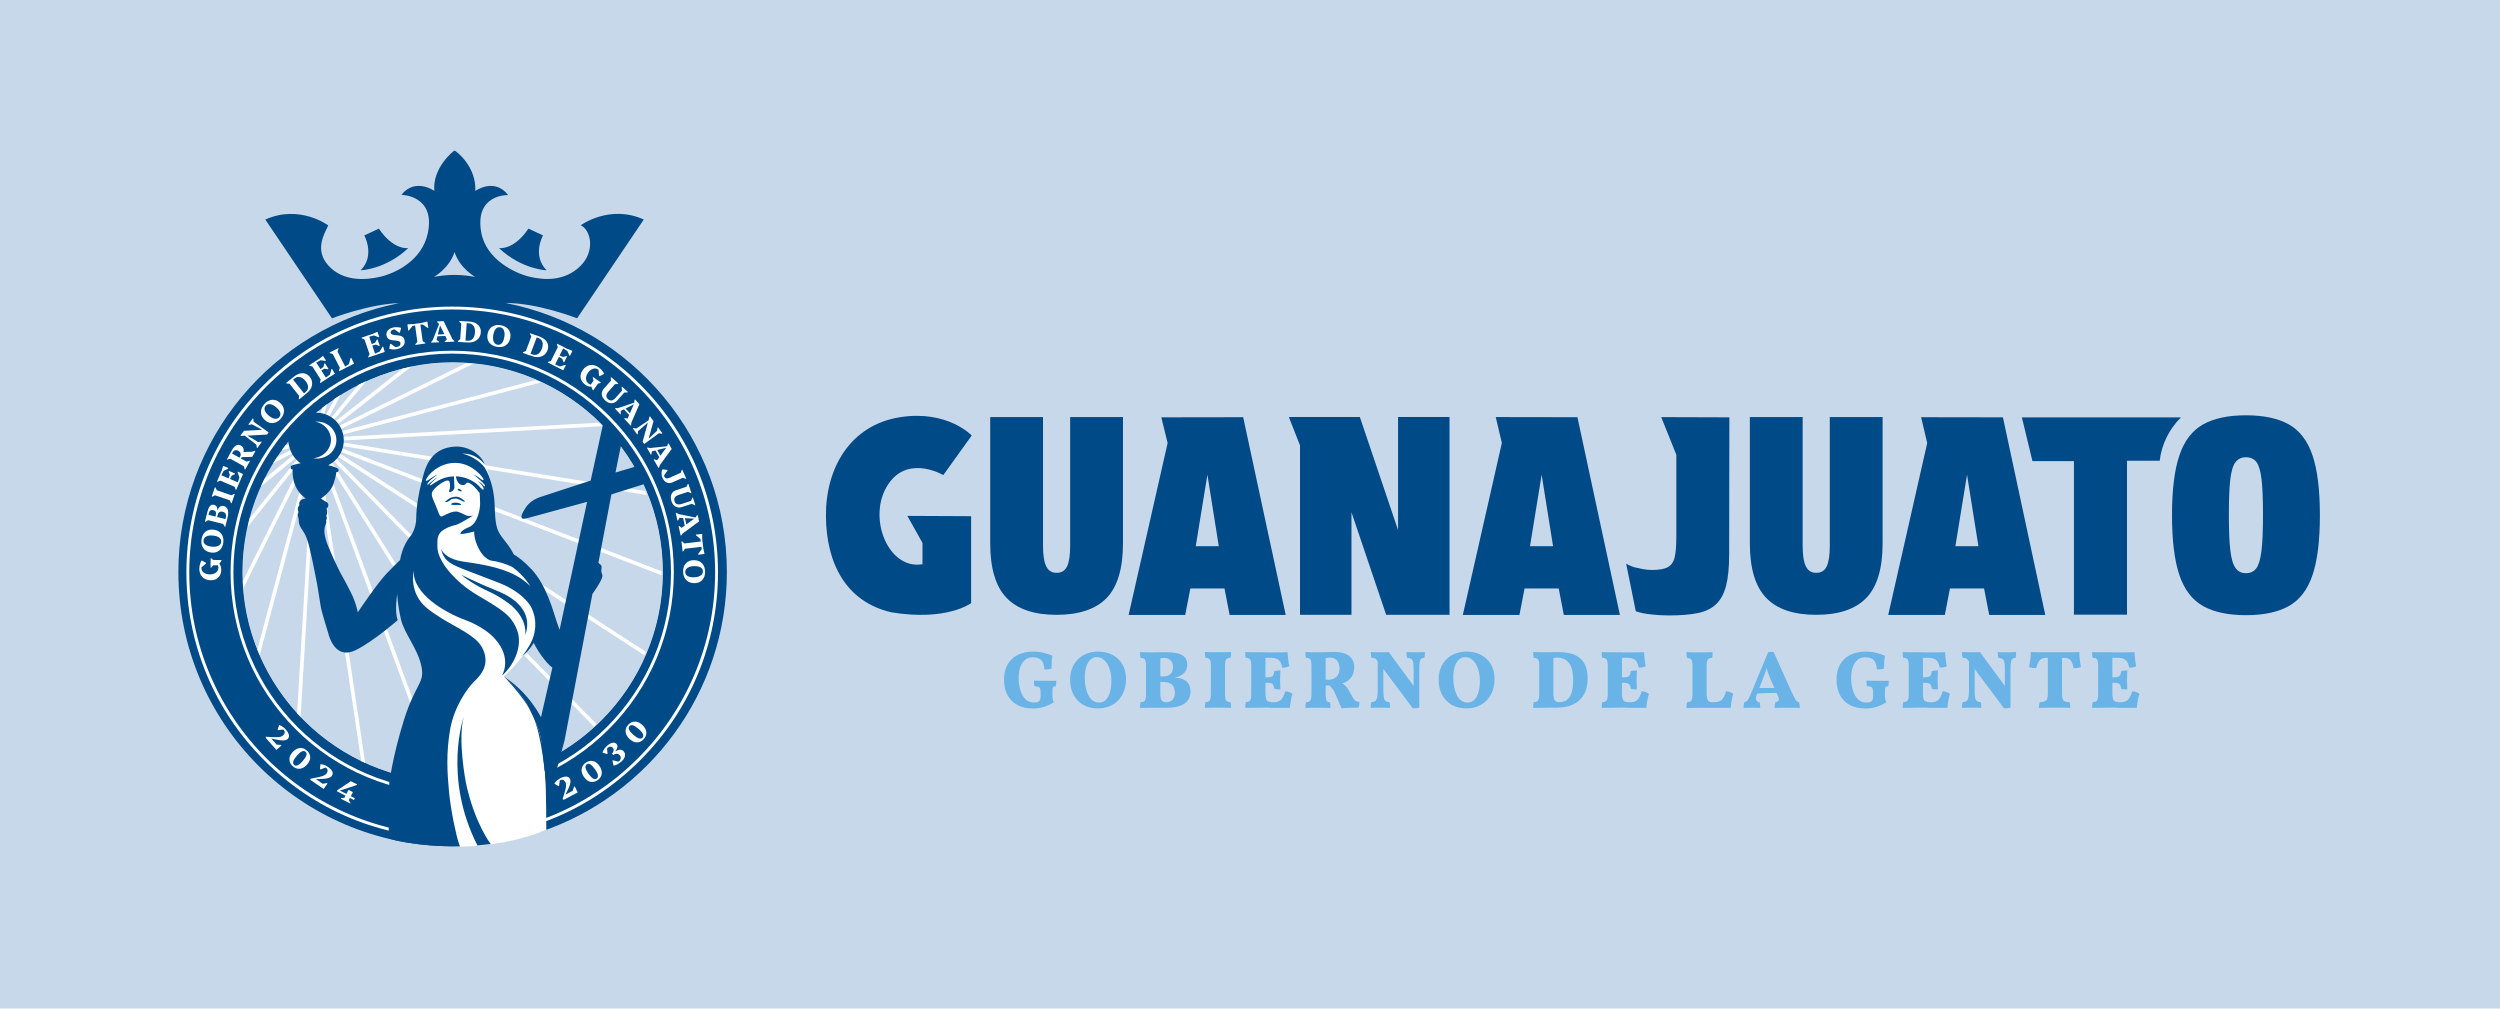 <?xml version="1.0" encoding="UTF-8"?>
<svg id="Capa_2" data-name="Capa 2" xmlns="http://www.w3.org/2000/svg" xmlns:xlink="http://www.w3.org/1999/xlink" viewBox="0 0 575.08 232">
  <defs>
    <style>
      .cls-1 {
        fill: #69b3e7;
      }

      .cls-2 {
        fill: #fff;
      }

      .cls-3 {
        fill: none;
      }

      .cls-4 {
        fill: #c8d8eb;
      }

      .cls-5 {
        fill: #004b87;
      }

      .cls-6 {
        clip-path: url(#clippath);
      }
    </style>
    <clipPath id="clippath">
      <ellipse class="cls-3" cx="103.99" cy="131.64" rx="48.17" ry="48.2"/>
    </clipPath>
  </defs>
  <g id="Capa_1-2" data-name="Capa 1">
    <g>
      <rect class="cls-4" width="575.08" height="232"/>
      <g>
        <g>
          <path class="cls-5" d="M116.28,69.7c7.35-.05,16.47,3.52,16.47,3.52l15.34-22.72c-7.87-3.57-14.5,1.32-14.5,1.32,2.32,1.07,3.42,5.94-.11,9.4-3.55,3.47-8.17,3.27-11.63,2.45-3.46-.82-10.07-4.01-11.16-10.25-1.54-8.84,6.2-8.55,6.2-8.55-3.16-4.1-7.55-.95-7.55-.95.25-5.64-4.38-9.14-4.76-9.28h-.01s-.01,0-.01,0c-.38.15-5.13,4.05-4.65,9.27,0,0-4.37-3.12-7.58.91,0,0,7.94.06,6.07,8.86-1.33,6.24-7.4,9.15-10.86,9.97-3.46.82-8.58,1.14-11.93-2.49-3.36-3.63-1.01-7.32-.11-9.31,0,0-6.59-4.91-14.47-1.34l15.34,22.72s8.33-3.26,15.48-3.51c-28.97,5.7-50.82,31.24-50.82,61.88,0,34.71,28.04,62.87,62.71,63.07l2.02.02c-2.02-5.17-2.69-14.84-2.69-14.84l-2.54-.12c-24.98-1.83-44.68-22.68-44.68-48.13s21.61-48.27,48.27-48.27,48.27,21.61,48.27,48.27c0,18.12-9.98,33.91-24.75,42.16l-.78.39-3.32,1.63s.93,11.94.71,15.6c24.97-8.4,42.95-31.99,42.95-59.79,0-30.67-21.89-56.22-50.89-61.89ZM108.59,63.58c-3.59-.6-6.62-.27-8.21.02-.18.02-.35.04-.52.07,0,0,3.49-1.94,4.7-5.69,1.21,3.75,4.7,5.69,4.7,5.69-.22-.03-.44-.06-.67-.08Z"/>
          <path class="cls-5" d="M114.77,57.06c5.29,4.97,10.98,5.12,10.98,5.12-3.42-3.38-.85-8.03-.85-8.03l-3.35-1.56c-3.38,5.06-6.78,4.48-6.78,4.48Z"/>
          <path class="cls-5" d="M93.93,57.06c-5.29,4.97-10.98,5.12-10.98,5.12,3.42-3.38.85-8.03.85-8.03l3.35-1.56c3.38,5.06,6.78,4.48,6.78,4.48Z"/>
          <ellipse class="cls-4" cx="104.13" cy="131.64" rx="48.36" ry="48.2"/>
          <g class="cls-6">
            <g>
              <path class="cls-2" d="M69.46,96.82c-.16.03-.33-.04-.42-.19L13.77,6.4c-.13-.2-.07-.46.13-.59.2-.13.46-.07.59.13l55.27,90.23c.13.2.07.46-.13.59-.05.03-.11.05-.16.06Z"/>
              <path class="cls-2" d="M70.57,96.25c-.19.03-.39-.08-.46-.27L37.94,6.78c-.08-.22.03-.46.24-.55.22-.08.47.03.55.24l32.17,89.21c.08.22-.03.46-.24.55-.03.01-.06.02-.09.02Z"/>
              <path class="cls-2" d="M71.71,95.94c-.23.04-.45-.12-.49-.35L59.06,7.06c-.04-.23.12-.45.35-.49s.45.12.49.35l12.17,88.53c.04.23-.12.45-.35.49Z"/>
              <path class="cls-2" d="M72.86,95.88s-.06,0-.09,0c-.23-.01-.41-.21-.4-.45l6.27-89.32c.01-.23.21-.41.45-.4.23.01.41.21.4.45l-6.27,89.32c-.01.2-.16.37-.36.4Z"/>
              <path class="cls-2" d="M74.08,96.06c-.06,0-.12,0-.18,0-.23-.06-.36-.29-.3-.52L99.78,4.87c.06-.23.29-.36.52-.3.23.06.36.29.3.52l-26.17,90.67c-.04.17-.18.28-.34.31Z"/>
              <path class="cls-2" d="M75.2,96.49c-.09.01-.18,0-.26-.04-.21-.11-.29-.36-.18-.57L124.41,1.82c.11-.21.36-.29.57-.18.21.11.29.36.18.57l-49.65,94.06c-.06.13-.18.21-.31.23Z"/>
              <path class="cls-2" d="M76.24,97.16c-.11.02-.24-.01-.33-.09-.18-.15-.21-.41-.06-.6L154.98,1.12c.15-.18.42-.21.6-.06.18.15.21.41.06.6l-79.14,95.35c-.07.09-.16.14-.26.15Z"/>
              <path class="cls-2" d="M77.09,98c-.14.02-.3-.03-.4-.15-.15-.18-.12-.45.06-.6L198.25,1.98c.18-.15.45-.12.6.06.15.18.12.45-.06.6l-121.49,95.26c-.06.05-.13.08-.2.09Z"/>
              <path class="cls-2" d="M77.75,99.02c-.18.03-.36-.06-.44-.23-.11-.21-.02-.46.18-.57L241.11,17.39c.21-.11.47-.02.57.18.11.21.02.46-.18.57L77.88,98.97s-.08.03-.13.04Z"/>
              <path class="cls-2" d="M78.17,100.15c-.21.03-.42-.1-.48-.31-.06-.23.07-.46.3-.52l165.76-43.59c.23-.06.46.07.52.3.06.23-.07.46-.3.52l-165.76,43.59s-.03,0-.05,0Z"/>
              <path class="cls-2" d="M68.52,97.59c-.13.02-.27-.02-.37-.12L-13.88,11.04c-.17-.17-.16-.44,0-.6.17-.16.44-.16.6,0l82.03,86.43c.17.17.16.44,0,.6-.07.07-.15.1-.23.12Z"/>
              <path class="cls-2" d="M67.77,98.51c-.1.02-.21,0-.3-.06L-53.84,15.93c-.2-.13-.25-.39-.12-.59.13-.2.39-.25.59-.12l121.31,82.52c.2.13.25.39.12.59-.07.11-.18.17-.29.19Z"/>
              <path class="cls-2" d="M67.24,99.54c-.07.01-.15,0-.22-.02L-58.94,51.16c-.22-.08-.33-.33-.24-.55.08-.22.33-.33.55-.24l125.96,48.36c.22.08.33.33.24.55-.06.15-.19.24-.33.27Z"/>
              <path class="cls-2" d="M66.93,100.68s-.09,0-.14,0l-124.52-20.76c-.23-.04-.39-.26-.35-.49.04-.23.26-.39.49-.35l124.52,20.76c.23.04.39.26.35.49-.03.19-.18.32-.35.35Z"/>
              <path class="cls-2" d="M66.86,101.83s-.03,0-.05,0l-123.6,5.94c-.23.01-.43-.17-.45-.4-.01-.23.17-.43.4-.44l123.6-5.94c.23-.01.43.17.45.4.01.22-.15.41-.36.44Z"/>
              <path class="cls-2" d="M-53.06,134.97c-.21.03-.42-.1-.48-.31-.06-.23.08-.46.3-.52l120.09-32.01c.23-.06.46.08.52.3.06.23-.08.46-.3.52l-120.09,32.01s-.03,0-.04,0Z"/>
              <path class="cls-2" d="M-50.34,164.86c-.18.03-.36-.06-.45-.23-.11-.21-.02-.46.19-.57l117.79-60.7c.21-.11.47-.02.57.19.11.21.02.46-.19.57l-117.79,60.7s-.08.03-.13.04Z"/>
              <path class="cls-2" d="M-45.3,199.11c-.15.02-.3-.03-.4-.15-.15-.18-.12-.45.06-.6,0,0,99.1-82.37,113.41-93.91.18-.15.45-.12.6.06s.12.45-.06.6c-14.31,11.54-113.41,93.91-113.41,93.91-.06.05-.13.08-.2.09Z"/>
              <path class="cls-2" d="M-22.22,219.78c-.12.02-.24-.01-.33-.09-.18-.15-.21-.42-.06-.6l91.17-113.73c.15-.18.42-.21.6-.06.18.15.21.42.06.6L-21.95,219.63c-.07.08-.16.14-.26.15Z"/>
              <path class="cls-2" d="M14.02,219.45c-.09.01-.18,0-.26-.04-.21-.11-.29-.36-.18-.57l55.97-112.71c.11-.21.36-.29.57-.18s.29.36.18.57L14.33,219.22c-.06.13-.18.21-.31.23Z"/>
              <path class="cls-2" d="M41.68,217.43c-.06,0-.12,0-.18,0-.23-.06-.36-.29-.3-.52l29.42-110.26c.06-.23.3-.36.52-.3.23.06.36.29.3.52l-29.42,110.26c-.05.17-.18.28-.34.31Z"/>
              <path class="cls-2" d="M65.65,218.16s-.06,0-.09,0c-.23-.01-.41-.21-.4-.45l6.58-110.8c.01-.23.21-.41.45-.4.23.01.41.21.4.45l-6.58,110.8c-.01.2-.16.37-.36.4Z"/>
              <path class="cls-2" d="M89.79,217.31h0c-.23.03-.45-.13-.48-.36l-16.35-109.99c-.03-.23.12-.46.36-.48.23-.03.45.13.48.36l16.35,109.99c.03.23-.12.45-.35.48Z"/>
              <path class="cls-2" d="M113.96,213.89c-.19.03-.39-.08-.46-.27l-39.38-106.86c-.08-.22.03-.46.25-.55.22-.08.47.03.55.25l39.38,106.86c.08.22-.03.46-.25.55-.03.01-.06.02-.09.02Z"/>
              <path class="cls-2" d="M142.35,212.3c-.16.03-.33-.04-.42-.19l-66.62-105.86c-.13-.2-.07-.46.13-.59.2-.13.46-.07.59.13l66.62,105.86c.13.2.07.46-.13.59-.05.03-.11.05-.16.06Z"/>
              <path class="cls-2" d="M178.44,209.58c-.13.02-.27-.02-.37-.12l-101.78-103.87c-.17-.17-.16-.43,0-.6.17-.17.44-.16.6,0l101.78,103.87c.17.17.17.43,0,.6-.07.07-.15.11-.23.12Z"/>
              <path class="cls-2" d="M225.56,200.69c-.1.02-.21,0-.3-.06L77.15,104.68c-.2-.13-.25-.39-.13-.59.13-.2.39-.25.59-.13l148.11,95.95c.2.13.25.39.13.59-.07.11-.18.17-.29.19Z"/>
              <path class="cls-2" d="M247.91,169.13c-.07.01-.14,0-.22-.02L77.76,103.68c-.22-.08-.33-.33-.25-.55.08-.22.33-.33.55-.25l169.94,65.42c.22.08.33.33.25.55-.06.15-.19.25-.33.27Z"/>
              <path class="cls-2" d="M248.36,129.86s-.09,0-.13,0l-170.05-27.34c-.23-.04-.39-.25-.35-.49.04-.23.25-.39.49-.35l170.05,27.34c.23.04.39.25.35.49-.03.19-.18.33-.35.35Z"/>
              <path class="cls-2" d="M244.98,92.18s-.03,0-.04,0l-166.62,9.18c-.23.01-.44-.16-.45-.4-.01-.23.16-.44.4-.45l166.62-9.18c.23-.01.44.16.45.4.01.22-.14.41-.36.44Z"/>
            </g>
          </g>
          <path class="cls-3" d="M115.55,155.33s-.08.07-.11.1c.06.02.24.09.55.28-.03-.04-.05-.06-.05-.06,5.74,3.66,8.49,9.31,8.49,9.31l2.62-11.4c-1-.74-3.09-3.12-4.58-6.27-1,1.84-3.24,5.35-6.91,8.05Z"/>
          <polygon class="cls-3" points="115.42 155.43 115.42 155.43 115.42 155.43 115.42 155.43"/>
          <path class="cls-2" d="M73.68,96.85s-.03,0-.05,0c.01,0,.02,0,.03.01,0,0,.01,0,.02-.01Z"/>
          <path class="cls-2" d="M73.62,97.68s.04-.03.09-.07c-.06.02-.09.04-.09.07Z"/>
          <polygon class="cls-2" points="73.35 104.23 73.35 104.23 73.35 104.23 73.35 104.23"/>
          <path class="cls-5" d="M115.42,155.43s0,0,0,0c0,0,0,0,.02,0,.04-.03.08-.07.11-.1-.04.03-.09.07-.13.1Z"/>
          <path class="cls-5" d="M115.39,155.48s.03-.03.05-.04c-.01,0-.02,0-.02,0-.02.03-.03.05-.03.05Z"/>
          <path class="cls-5" d="M125.96,179.96c-.15-4.99-1.18-8.29-1.68-10.69-.17-.8-.41-1.58-.72-2.33-.82-1.97-2.58-5.94-4.35-8.12-1.52-1.87-2.61-2.73-3.22-3.1.59.67,5.99,7.05,7.25,17.44,0,0,1.33,13.56.97,18.21l1.82-6.8c0-1.29,0-2.82-.06-4.61Z"/>
          <path class="cls-5" d="M73.68,96.85s-.01,0-.02.01c-.01,0-.02,0-.03-.01.02,0,.03,0,.05,0Z"/>
          <path class="cls-5" d="M73.71,97.62s-.08.07-.09.07c0-.02.04-.05.09-.07Z"/>
          <polygon class="cls-5" points="73.35 104.23 73.35 104.23 73.35 104.23 73.35 104.23"/>
          <path class="cls-2" d="M71.66,95.43s3.26-.17,5.27,1.89c2.01,2.07,1.91,5.19.85,6.89-1.06,1.7-3.19,2.9-3.19,2.9l2.33.77s-.07,4.59-3.66,6.76c0,0,.17.6.5.77s1.16.27,1.13.73-.23.73-.2,1.03.3.63.03,1.1.2.87,0,1.33c-.2.47-.67,1.33-.53,2.86s.03,1.7,2.13,6.52c2.1,4.83,3,5.52,3.93,7.99.93,2.46,1.63,4.96,1.63,4.96,0,0,.17.6,2.2-2.33,2.03-2.93,4.16-6.19,6.56-8.25s2.43-2.5,2.43-2.5c0,0-.27-1.5,1.4-4.16,1.66-2.66,2.16-3.13,2.2-5.52.03-2.4-.07-2.8.4-5.32.47-2.53.83-6.12,3.26-8.62,2.43-2.5,5.59-2,7.79-1.3,2.2.7,3.93,2.96,4.69,6.52.77,3.56.13,7.69,1,11.11.87,3.43,2.03,3.29,3.06,5.09,1.03,1.8,1.3,1.43,2,2.03s3.49,2.53,4.79,5.12c1.3,2.6,2.83,6.29,3.26,7.92.43,1.63-3.79,5.32-3.79,5.32,0,0-5.09,7.25-7.32,8.49,0,0,3,2.86,5.76,7.09,2.76,4.23,3.63,13.74,3.86,16.27.23,2.53.24,12.02.24,12.02l-1.39.53s-7.87,3.21-18.45,3.31l-1.73-.13s-1.46-5.49-1.9-11.02c-.43-5.52-.9-8.09-.03-13.98.87-5.89,1.96-8.65,5.36-12.58,3.39-3.93,3.33-6.99.63-9.28-2.7-2.3-8.39-4.56-10.88-6.96-2.5-2.4-2.86-3.99-3.16-5.36s.2-4.16.2-4.16c0,0-3.59,2.66-4.03,6.09-.43,3.43-.1,4.89-.1,4.89,0,0-3.29,3.13-5.76,4.53-2.46,1.4-3.46,2.8-4.86,2.4-1.4-.4-2.6-1.7-3.89-6.02-1.3-4.33-2.86-13.78-2.86-13.78,0,0-1.43-6.32-1.7-6.89s-1.43-1.8-1.46-2.4c-.03-.6-.53-1.5-.33-2.13s0-2.06.43-2.16,1.26-.3,1.36-.77-.67-1.26-.67-1.26c0,0-1.5-1.3-2.1-3.36-.6-2.06-.07-2.73-.07-2.73l2.2-.4s.27-.6-.33-1.03c-.6-.43-2.26-1.73-2.9-4.09s.57-6.39,4.43-6.76Z"/>
          <path class="cls-5" d="M106.18,113.03c.1-.04.08-.15-.08-.24,0,0-.29-.32-.54-.34-.25-.02-.4.19-.2.32s.72.3.82.26Z"/>
          <path class="cls-5" d="M104.92,115.64s-.69-.08-1.02.18c-.33.27.02.3.36.34s.88-.06,1.24,0,.6,0,.55-.13c-.04-.13-.6-.42-1.13-.4Z"/>
          <path class="cls-5" d="M106.93,115.35c.04-.1-.44-.45-.7-.62-.26-.18-.78-.53-1.53-.47-.74.06-1.35.34-1.65.62-.3.27-.55.43-.62.45-.07.01-.14.18.27.15.41-.02.83-.43.95-.5.13-.08.18-.11.18-.11,0,0,.69-.32,1.37-.12.68.2,1.06.48,1.24.55.18.08.44.15.48.06Z"/>
          <g>
            <path class="cls-2" d="M147.25,88.44c-11.55-11.55-26.9-17.91-43.23-17.91s-31.68,6.36-43.23,17.91c-11.55,11.55-17.91,26.9-17.91,43.23s6.36,31.68,17.91,43.23c11.55,11.55,26.9,17.91,43.23,17.91s31.68-6.36,43.23-17.91c11.55-11.55,17.91-26.9,17.91-43.23s-6.36-31.68-17.91-43.23ZM104.02,192.15c-33.35,0-60.48-27.13-60.48-60.48s27.13-60.48,60.48-60.48,60.48,27.13,60.48,60.48-27.13,60.48-60.48,60.48Z"/>
            <path class="cls-2" d="M140.07,95.61c-9.63-9.63-22.43-14.93-36.05-14.93s-26.42,5.3-36.05,14.93c-9.63,9.63-14.93,22.43-14.93,36.05s5.3,26.42,14.93,36.05c9.63,9.63,22.43,14.93,36.05,14.93s26.42-5.3,36.05-14.93c9.63-9.63,14.93-22.43,14.93-36.05s-5.3-26.42-14.93-36.05ZM104.02,182c-27.75,0-50.33-22.58-50.33-50.33s22.58-50.33,50.33-50.33,50.33,22.58,50.33,50.33-22.58,50.33-50.33,50.33Z"/>
          </g>
          <g>
            <path class="cls-2" d="M50.9,131.02c0,.51-.11.96-.32,1.33-.2.37-.49.66-.85.85-.37.19-.8.29-1.3.28-.4,0-.75-.08-1.07-.21-.32-.13-.59-.31-.82-.55-.23-.24-.4-.52-.52-.85-.12-.33-.17-.69-.17-1.09,0-.22.03-.45.07-.67.05-.23.11-.44.19-.65.08-.21.17-.39.28-.54l1,.55v.17s-1.26,1.04-1.26,1.04v-.88s.68,0,.68,0c-.15.09-.27.21-.35.37-.08.15-.13.33-.13.53,0,.27.08.51.24.72.17.21.39.39.68.51s.61.2.98.2c.4,0,.75-.05,1.05-.18.3-.13.54-.31.7-.56.17-.24.26-.53.26-.86,0-.25-.05-.45-.16-.62-.11-.17-.29-.31-.52-.42l.14-.26c.38.11.67.32.88.64.21.32.31.7.31,1.14ZM50.93,128.99l-.69,1.06-1.18-.02-.48.56h-.15s.03-2.17.03-2.17h.15s.42.38.42.38l1.9.03v.16Z"/>
            <path class="cls-2" d="M51.36,124.85c-.07.52-.23.96-.49,1.32-.25.36-.58.62-.98.79-.4.16-.85.21-1.35.14-.52-.07-.95-.24-1.3-.51-.35-.27-.6-.61-.76-1.04-.15-.43-.19-.91-.12-1.45.07-.53.23-.97.49-1.33.25-.36.58-.62.97-.78.4-.16.85-.21,1.36-.14.51.07.95.24,1.3.51.35.27.6.62.76,1.04.15.43.19.91.12,1.45ZM50.88,124.7c.03-.26-.01-.49-.14-.7-.13-.2-.32-.37-.59-.51-.27-.13-.61-.23-1.01-.28-.44-.06-.82-.06-1.15.01s-.6.19-.8.36-.32.4-.36.68c-.04.26,0,.5.13.7.12.2.32.37.6.5.27.13.61.23,1.01.28.43.06.82.06,1.15-.01.33-.07.6-.19.8-.36.2-.18.32-.4.36-.68Z"/>
            <path class="cls-2" d="M51.82,121.17l-.15-.04-.33-.6-3.47-.87-.58.37-.15-.04.42-1.67,4.68,1.18-.42,1.67ZM49.59,119.32l-.07-.02.16-1.11c.03-.21,0-.39-.1-.53-.1-.14-.27-.24-.49-.3-.54-.14-.89.08-1.03.65l-.24.95-.39-.1.27-1.08c.17-.66.37-1.12.62-1.39.25-.27.55-.35.91-.26.38.09.61.32.71.67.1.35.07.86-.1,1.52l-.25,1ZM52.09,120.1l-.39-.1.24-.94c.09-.36.08-.65-.04-.87-.12-.22-.34-.38-.66-.46-.3-.08-.55-.05-.75.06-.2.12-.34.32-.41.62l-.24.96-.34-.09.34-1.34c.15-.61.37-1.04.64-1.29.28-.26.61-.34,1-.24.32.08.56.23.73.47.17.23.27.53.29.91.02.38-.04.83-.17,1.35l-.24.96ZM50.02,117.66l-.24-.06.06-.26.24.06-.07.26Z"/>
            <path class="cls-2" d="M53.28,115.76l-.15-.05-.28-.62-3.39-1.16-.6.32-.15-.05.72-2.1.15.05.28.62,3.39,1.16.6-.32.15.05-.72,2.1Z"/>
            <path class="cls-2" d="M54.34,112.68l-.14-.06-.23-.64-3.29-1.42-.63.27-.14-.06.69-1.59,4.43,1.91-.69,1.59ZM51.85,107.54l-1.1,2.09-.3-.13.93-2.16.46.2ZM52.45,107.82l-1.17.58-.3-.13.32-.99.05-.12,1.16.49-.07.16ZM53.54,108.92l-.8,1.59-.29-.12.6-1.67.49.21ZM54.01,109.09l-.83.37-.27-.12-.3-.85.07-.16,1.4.6-.07.16ZM54.88,111.42l-.3-.13.77-2.23.46.2-.93,2.16ZM55.43,110.14l-.3-.13-.46-1.36.07-.16,1.16.55-.48,1.1Z"/>
            <path class="cls-2" d="M56.4,108l-.13-.07-.17-.66-3.12-1.75-.65.21-.13-.08.84-1.51,3.67,2.05.65-.2.13.07-1.08,1.94ZM55.05,106.16l-.33-.18.51-.92c.15-.26.18-.52.1-.77-.08-.25-.24-.45-.5-.59-.26-.14-.5-.18-.74-.11-.24.07-.43.24-.58.51l-.46.82-.35-.2.67-1.2c.31-.55.63-.91.98-1.08.35-.17.71-.15,1.08.06.38.21.59.53.62.94.04.42-.1.9-.41,1.45l-.02.03.09.05-.67,1.2ZM58.02,105.09l-2.55.07.14-1.18,2.97-.08-1.09.16,1.13-.36.13.08-.73,1.31Z"/>
            <path class="cls-2" d="M59.2,103.07l-.13-.09-.09-.68-2.69-2.09-.85.08-.13-.09.47-.66,3.62,2.16.67-.13.13.09-1,1.4ZM61.42,99.97l-4.92.26-.79-.56.41-.57,4.69-.25.11.34-2.98-1.58-.67.13-.13-.09,1-1.4.13.09.09.68,3.43,2.44-.37.52Z"/>
            <path class="cls-2" d="M64.54,96.36c-.35.39-.73.67-1.15.82-.41.16-.83.19-1.25.1-.42-.09-.82-.3-1.2-.64-.39-.35-.65-.73-.79-1.15-.14-.42-.15-.85-.04-1.29.11-.44.35-.86.72-1.27.36-.4.74-.67,1.15-.82.41-.15.83-.19,1.24-.1.42.09.82.3,1.2.65.38.35.65.73.79,1.15.14.42.15.85.04,1.29-.11.44-.35.86-.72,1.27ZM64.23,95.96c.17-.19.27-.41.28-.65.01-.24-.06-.49-.21-.75-.15-.26-.37-.53-.68-.8-.33-.3-.65-.51-.96-.64s-.6-.18-.86-.15c-.26.03-.49.15-.68.36-.18.2-.27.41-.28.65s.06.49.21.75c.15.26.38.53.68.8.33.29.64.51.96.64.31.13.6.18.87.15.27-.03.49-.15.67-.36Z"/>
            <path class="cls-2" d="M68.82,91.87l-.1-.12.1-.68-2.23-2.8-.68-.06-.1-.12,1.35-1.08,3.01,3.77-1.35,1.08ZM69.81,91.09l-.25-.32.76-.61c.25-.2.41-.43.49-.7.08-.27.08-.56-.01-.87-.09-.31-.26-.62-.51-.94-.26-.33-.53-.57-.82-.73-.28-.16-.57-.23-.85-.22-.28.01-.54.12-.79.31l-.77.61-.25-.32.87-.7c.43-.35.87-.57,1.31-.68.44-.1.86-.09,1.25.04.39.13.74.39,1.04.76.23.28.38.59.46.91.08.32.09.65.03.98-.06.33-.19.65-.39.96-.2.31-.46.6-.79.86l-.78.62Z"/>
            <path class="cls-2" d="M73.68,88.1l-.08-.13.17-.66-1.92-3.02-.67-.13-.08-.13,1.46-.93,2.59,4.07-1.46.93ZM74.51,82.45l-2.08,1.12-.18-.28,1.99-1.27.27.42ZM74.84,83.02l-1.29-.17-.17-.27.82-.64.11-.07.68,1.06-.15.09ZM75.13,84.54l-1.55.87-.17-.27,1.44-1.05.29.45ZM75.42,84.94l-.89-.16-.16-.25.23-.88.15-.09.82,1.29-.15.09ZM74.84,87.36l-.18-.28,1.89-1.41.27.42-1.99,1.27ZM76.02,86.61l-.17-.27.38-1.39.15-.09.66,1.11-1.01.65Z"/>
            <path class="cls-2" d="M78.02,85.4l-.07-.14.23-.64-1.63-3.19-.66-.19-.07-.14,1.99-1.02.07.14-.24.65,1.91,3.74-1.54.79ZM79.25,84.77l-.15-.29,1.98-1.21.23.45-2.06,1.05ZM80.37,84.2l-.15-.29.41-1.52.16-.08.67,1.33-1.09.56Z"/>
            <path class="cls-2" d="M84.74,82.24l-.05-.15.32-.6-1.16-3.39-.62-.28-.05-.15,1.63-.56,1.57,4.56-1.63.56ZM86.87,76.94l-2.28.6-.11-.31,2.23-.77.16.48ZM86.99,79.12l-1.71.48-.1-.3,1.64-.68.17.5ZM87.07,77.57l-1.22-.47-.1-.3.95-.43.13-.04.42,1.19-.17.06ZM86.05,81.79l-.11-.31,2.17-.93.16.48-2.23.77ZM87.18,79.58l-.83-.37-.1-.28.43-.8.17-.06.5,1.44-.17.06ZM87.36,81.34l-.1-.3.7-1.26.17-.06.38,1.23-1.14.39Z"/>
            <path class="cls-2" d="M91.45,80.29c-.22.05-.43.08-.65.1-.22.01-.44,0-.65-.03-.22-.03-.43-.07-.63-.14l.22-1.1.17-.04,1.3.96-.84.2-.16-.66c.11.12.27.2.5.24.22.03.46.02.72-.04.27-.07.47-.18.58-.33.12-.16.15-.34.1-.57-.04-.19-.17-.32-.38-.4-.21-.08-.54-.13-1-.16-.38-.03-.69-.08-.94-.15s-.44-.19-.57-.34c-.13-.15-.23-.34-.29-.58-.11-.45-.03-.84.24-1.19.27-.34.68-.58,1.25-.72.19-.05.39-.07.6-.08.21-.01.42,0,.64.03.21.03.42.07.62.14l-.29,1.06-.17.04-1.26-.92.88-.21.15.67c-.12-.13-.27-.22-.47-.26-.19-.04-.4-.04-.62.01-.23.05-.4.15-.52.29-.12.14-.16.3-.11.46.04.18.17.31.38.39.21.08.54.14,1,.16.38.02.7.07.94.15.24.08.43.19.57.34.13.15.23.34.29.59.08.33.07.63-.04.91-.1.28-.29.52-.55.72-.26.2-.6.35-1,.45Z"/>
            <path class="cls-2" d="M93.9,76.04l-.18-1.42.15-.02,1.03-.05.1.31-.94,1.16-.17.02ZM95.56,79.34l-.02-.15.47-.54-.56-4.02.52.12-2,.46-.07-.5,4.27-.6.07.5-2.05.11.48-.26.56,4.02.6.39.02.15-2.28.32ZM98.36,75.42l-1.22-.85v-.33s1.01-.24,1.01-.24l.16-.02.22,1.42-.17.02Z"/>
            <path class="cls-2" d="M99.19,78.82v-.15s.5-.62.5-.62l-.33.67,1.9-4.82.78-.03,2.29,4.64-.39-.64.56.57v.15s-2.2.09-2.2.09v-.15s.66-.6.66-.6l.09.63-1.99-4.03h.24s-.99,4.15-.99,4.15l-.05-.63.72.54v.15s-1.81.08-1.81.08ZM100.33,77.37l-.02-.41,2.66-.11.02.41-2.66.11ZM101.14,74.67l-.58-.58v-.15s.87-.04.87-.04l-.3.77Z"/>
            <path class="cls-2" d="M105.32,78.62v-.15s.54-.43.54-.43l.26-3.57-.46-.5v-.15s1.73.13,1.73.13l-.35,4.81-1.72-.13ZM106.58,78.71l.03-.4.97.07c.32.02.6-.04.84-.18.24-.14.44-.36.58-.65.14-.29.23-.63.26-1.04.03-.42,0-.78-.11-1.09-.1-.31-.26-.55-.48-.74-.22-.18-.48-.28-.79-.31l-.98-.07.03-.4,1.12.08c.55.04,1.03.17,1.42.39.39.22.69.52.89.88.2.37.28.79.24,1.27-.03.36-.12.69-.28.98-.16.29-.38.54-.65.74-.27.2-.58.35-.94.44-.36.1-.75.13-1.16.1l-.99-.07Z"/>
            <path class="cls-2" d="M114.23,79.77c-.52-.1-.95-.29-1.29-.57-.34-.27-.59-.62-.72-1.02-.14-.41-.16-.86-.06-1.36.1-.51.3-.93.59-1.27.29-.33.65-.56,1.08-.69.43-.13.92-.14,1.45-.03.52.1.95.29,1.3.57.34.27.58.61.72,1.02.14.41.16.86.06,1.36-.1.51-.29.93-.58,1.26-.29.33-.65.57-1.08.69-.43.13-.92.14-1.45.03ZM114.41,79.3c.26.05.49.02.7-.09.21-.11.39-.3.54-.56.15-.26.26-.59.34-.99.09-.43.11-.82.06-1.15-.05-.33-.15-.61-.31-.82-.16-.21-.38-.34-.66-.4-.26-.05-.5-.02-.71.09-.21.11-.39.3-.54.56-.15.27-.26.6-.34.99-.08.43-.1.81-.06,1.15.05.34.15.61.32.82.17.21.38.34.65.4Z"/>
            <path class="cls-2" d="M120.28,81.15l.05-.14.63-.26,1.26-3.35-.3-.61.05-.14,1.62.61-1.7,4.52-1.62-.61ZM121.46,81.59l.14-.38.91.34c.3.11.58.13.85.06.27-.07.52-.22.74-.46.22-.24.4-.54.54-.92.15-.39.22-.75.21-1.08,0-.32-.09-.6-.25-.84s-.38-.41-.67-.52l-.92-.35.14-.38,1.05.39c.52.2.94.46,1.25.78.32.33.52.69.6,1.1.09.41.05.83-.12,1.28-.13.34-.31.63-.55.86-.24.23-.51.41-.83.52-.31.12-.66.17-1.03.16-.37,0-.75-.09-1.14-.24l-.93-.35Z"/>
            <path class="cls-2" d="M126,83.39l.07-.14.65-.2,1.6-3.2-.23-.64.07-.14,1.54.77-2.16,4.31-1.54-.77ZM127.23,84l.15-.29,2.18.9-.23.45-2.11-1.05ZM129.81,82.81l-1.54-.89.14-.28,1.64.7-.24.48ZM128.48,84.63l.14-.29,1.39-.38.16.08-.61,1.13-1.08-.54ZM131.28,81.2l-2.03-1.21.15-.29,2.11,1.05-.23.45ZM129.61,83.26l-.32-.85.13-.26.87-.25.16.08-.68,1.36-.16-.08ZM130.96,81.77l-.52-1.2.14-.29.97.38.12.06-.56,1.13-.16-.08Z"/>
            <path class="cls-2" d="M134.69,88.54c-.42-.3-.72-.63-.92-1.01-.19-.38-.27-.77-.22-1.18s.21-.82.5-1.23c.23-.32.49-.58.77-.77.29-.19.59-.31.92-.37.32-.06.66-.04.99.05.34.09.67.25,1,.48.18.13.35.28.51.44.16.16.3.34.43.52.13.18.22.36.29.54l-1.02.52-.14-.1-.15-1.62.72.51-.38.55c0-.18-.02-.34-.1-.5-.08-.16-.2-.29-.36-.41-.22-.15-.46-.22-.73-.21-.27.02-.54.11-.81.27-.27.16-.51.4-.72.69-.23.33-.38.65-.44.97-.06.32-.04.62.06.9.1.28.29.51.56.7.2.14.4.22.6.22.2,0,.41-.06.64-.19l.14.26c-.3.25-.64.37-1.02.37s-.75-.13-1.12-.39ZM136.34,89.71l-.49-1.17.68-.97-.19-.71.09-.13,1.77,1.25-.09.13-.55.13-1.1,1.55-.13-.09Z"/>
            <path class="cls-2" d="M143.1,89.86l-.12-.79.1-.12,1.36,1.2-.1.12-.73.03-1.58,1.78c-.25.29-.53.48-.84.59-.31.1-.62.12-.95.04-.32-.08-.63-.24-.93-.5-.52-.46-.81-.93-.88-1.42s.1-.95.49-1.4l1.63-1.84-.06-.68.1-.12,1.66,1.47-.1.12-.68.02-1.49,1.68c-.32.36-.48.68-.5.98-.02.29.11.56.39.81.28.24.56.34.85.28.29-.05.59-.26.91-.62l1.46-1.65Z"/>
            <path class="cls-2" d="M141.46,93.98l.11-.1h.8s-.73.17-.73.17l4.91-1.65.53.58-2.07,4.75.24-.71-.07.8-.11.1-1.49-1.63.11-.1.89.12-.43.48,1.8-4.12.17.18-3.81,1.92.45-.44.06.9-.11.1-1.23-1.34ZM143.31,93.92l.3-.27,1.8,1.96-.3.27-1.8-1.96ZM145.89,92.79l.07-.81.11-.1.6.65-.78.27Z"/>
            <path class="cls-2" d="M145.57,98.54l.12-.09.67.12,2.83-1.88.2-.84.12-.09.47.65-3.2,2.75-.09.68-.12.09-1.01-1.39ZM147.82,101.63l1.31-4.75.79-.57.41.56-1.25,4.52h-.36s2.44-2.32,2.44-2.32l.09-.68.12-.09,1.01,1.39-.12.09-.67-.13-3.4,2.48-.37-.51Z"/>
            <path class="cls-2" d="M148.82,103.02l.13-.08.78.16-.75.02,5.15-.54.39.68-3.06,4.18.39-.64-.25.76-.13.08-1.1-1.92.13-.08.84.31-.52.37,2.66-3.62.12.21-4.14,1.04.53-.33-.14.89-.13.08-.91-1.58ZM150.63,103.37l.35-.2,1.33,2.31-.35.2-1.33-2.31ZM153.4,102.83l.25-.78.13-.08.44.76-.82.09Z"/>
            <path class="cls-2" d="M152.37,109.91c-.08-.19-.14-.4-.17-.63-.03-.23-.03-.46,0-.69.03-.23.08-.44.16-.63l1.12.14.07.16-.93,1.29-.32-.72.99-.44c-.26.24-.42.46-.49.66-.07.2-.06.42.05.64.09.19.23.31.44.34.21.04.46,0,.75-.14l2.54-1.13.23-.64.14-.06.91,2.03-.14.06-.63-.26-2.34,1.04c-.51.23-.97.25-1.38.07-.41-.18-.75-.55-.99-1.1Z"/>
            <path class="cls-2" d="M158.94,115.25l.3-.74.15-.05.56,1.72-.15.05-.65-.34-2.26.74c-.36.12-.7.15-1.02.08-.32-.07-.6-.21-.84-.44s-.42-.53-.55-.9c-.22-.66-.23-1.22-.04-1.67.19-.45.57-.77,1.13-.96l2.34-.77.29-.62.15-.05.69,2.11-.15.05-.6-.33-2.13.7c-.45.15-.76.34-.92.59-.16.25-.19.54-.07.89.11.35.31.57.59.67.28.1.64.08,1.09-.07l2.09-.69Z"/>
            <path class="cls-2" d="M155.45,117.99l.15-.03.69.39-.72-.21,5.07,1.04.17.77-4.18,3.06.56-.5-.47.65-.15.03-.47-2.16.15-.03.71.55-.61.2,3.63-2.65.05.24-4.26-.26.61-.15-.4.8-.15.03-.39-1.78ZM157.07,118.86l.4-.09.57,2.6-.4.09-.57-2.6ZM159.88,119.19l.47-.67.15-.03.19.86-.81-.16Z"/>
            <path class="cls-2" d="M156.74,124.55l.15-.02.53.48,4.03-.48-.13.52-.41-2.01.5-.06.51,4.28-.5.06-.07-2.05.25.48-4.03.48-.4.59-.15.02-.27-2.29ZM160.07,122.97l1.43-.15.02.15.02,1.03-.31.09-1.14-.96-.02-.17ZM160.6,127.43l.88-1.2.33.02.22,1.01.02.16-1.42.19-.02-.17Z"/>
            <path class="cls-2" d="M157.13,131.49c0-.53.09-.99.29-1.38s.48-.7.86-.92c.37-.22.81-.33,1.32-.33.52,0,.97.1,1.36.32s.68.52.9.92c.21.4.32.87.33,1.42,0,.53-.09.99-.29,1.38-.2.39-.48.69-.85.91-.37.22-.81.33-1.32.33-.52,0-.97-.1-1.36-.32s-.69-.52-.9-.92c-.21-.4-.32-.87-.33-1.42ZM157.62,131.57c0,.26.08.48.23.67.15.19.37.32.66.42s.63.14,1.04.14c.44,0,.82-.06,1.14-.17.32-.11.56-.27.74-.47.17-.2.26-.44.26-.72,0-.27-.08-.49-.23-.67-.15-.18-.37-.32-.66-.41s-.64-.14-1.04-.14c-.44,0-.82.06-1.14.17-.32.11-.57.27-.74.47-.17.2-.26.44-.26.72Z"/>
          </g>
          <g>
            <path class="cls-2" d="M61.1,169.72l.09-.25,1.09.07c.56.04,1.03.05,1.4.04.37-.01.66-.05.89-.12.23-.07.41-.16.55-.29.22-.19.34-.4.37-.63.03-.23-.04-.43-.2-.62-.11-.13-.26-.22-.42-.27-.17-.05-.33-.06-.5-.03l.5-.4.5.57-1.4.17-.11-.12.36-1.07c.19.06.37.14.55.24s.34.21.49.33c.16.13.3.26.43.41.43.48.68.92.76,1.31.08.39-.02.71-.3.95-.12.11-.28.19-.46.24-.19.05-.42.07-.69.07-.28,0-.61-.04-1.01-.11-.4-.07-.87-.17-1.42-.29l-.48-.06.2-.1,1.36,1.53.99.07.11.13-1.18,1.01-2.45-2.77Z"/>
            <path class="cls-2" d="M67.37,176.27c-.34-.3-.57-.63-.69-.98-.12-.36-.13-.73-.04-1.11.1-.38.3-.75.62-1.11.34-.39.7-.67,1.08-.83.38-.16.76-.22,1.14-.15.38.06.74.24,1.08.54.34.29.56.62.69.98.12.36.13.73.04,1.11-.1.38-.3.75-.62,1.11-.34.39-.7.67-1.08.83-.38.17-.76.22-1.14.16-.38-.06-.74-.24-1.07-.53ZM67.65,175.95c.15.13.32.19.52.17.19-.02.41-.11.65-.28s.5-.42.79-.75c.45-.52.74-.95.85-1.31.12-.36.06-.64-.17-.84-.15-.14-.33-.19-.52-.18-.19.02-.41.11-.65.28-.24.17-.5.42-.79.74-.45.52-.73.96-.85,1.32-.11.36-.06.64.17.84Z"/>
            <path class="cls-2" d="M71.39,179.39l.02-.26,1.08-.2c.56-.1,1.01-.21,1.37-.31.35-.1.63-.21.83-.33.2-.12.36-.26.46-.41.16-.24.23-.47.21-.7-.03-.23-.14-.41-.35-.55-.14-.1-.3-.15-.48-.16-.18-.01-.34.02-.49.1l.39-.51.63.43-1.31.5-.14-.09.09-1.12c.2.01.4.04.59.09.19.05.38.12.56.2.18.08.36.18.52.29.53.36.88.72,1.05,1.08s.15.69-.06,1c-.09.14-.22.25-.39.35s-.39.17-.66.24c-.27.06-.61.11-1.01.14s-.89.05-1.45.06l-.48.06.17-.15,1.69,1.15.98-.17.14.1-.9,1.27-3.06-2.09Z"/>
            <path class="cls-2" d="M77.55,182.04v-.23s3.16-2.11,3.16-2.11l1.42.73-.08.16-4.19,1.38-.08.12-.23-.04ZM77.55,182.04l.44-.29,3.64,1.87-.21.41-3.88-1.99ZM78.38,183.72l.07-.13.76-.06.89-1.73.17-.06.91.47-.95,1.85.4.65-.07.13-2.18-1.12Z"/>
          </g>
          <g>
            <path class="cls-2" d="M129.64,183.95l-.22-.14.32-1.04c.17-.54.29-.99.37-1.35.08-.36.11-.66.1-.89,0-.23-.06-.44-.15-.6-.14-.26-.31-.43-.52-.51-.21-.08-.43-.07-.65.05-.15.08-.28.2-.37.35-.09.15-.14.31-.14.48l-.27-.58.67-.35-.17,1.4-.15.08-.95-.6c.11-.17.23-.33.36-.47.13-.14.28-.28.44-.4.16-.12.33-.23.5-.32.57-.3,1.05-.44,1.45-.42s.68.19.85.52c.08.15.12.32.12.51,0,.19-.03.42-.1.69s-.19.59-.35.96c-.16.37-.37.81-.63,1.31l-.17.45-.05-.22,1.81-.95.31-.94.15-.08.7,1.39-3.28,1.72Z"/>
            <path class="cls-2" d="M137.49,179.44c-.37.26-.75.4-1.12.43s-.74-.05-1.08-.23c-.35-.19-.65-.48-.93-.87-.3-.43-.48-.85-.55-1.25-.07-.41-.02-.79.13-1.14.15-.35.41-.66.78-.92.37-.26.74-.4,1.12-.43.38-.03.74.05,1.08.23s.66.48.93.87c.29.42.48.84.54,1.25.07.41.03.79-.13,1.15-.15.35-.41.66-.78.91ZM137.25,179.09c.16-.11.26-.27.29-.46.03-.19,0-.42-.11-.69-.11-.27-.29-.59-.53-.94-.39-.56-.75-.95-1.07-1.14-.32-.2-.61-.21-.85-.04-.17.12-.27.27-.3.46-.03.19,0,.42.11.69.11.27.28.59.53.95.39.56.75.94,1.07,1.14.32.2.61.21.86.04Z"/>
            <path class="cls-2" d="M140.9,173.47l-.12-.14c.14-.13.24-.27.3-.43.06-.16.08-.32.06-.48-.02-.16-.08-.3-.19-.42-.14-.16-.32-.24-.53-.25-.21,0-.41.08-.59.24-.14.12-.25.27-.33.42-.08.16-.12.33-.13.51l-.35-.44.57-.61.18,1.48-.13.11-1.06-.36c.1-.28.24-.55.42-.82.18-.26.41-.51.68-.75.28-.25.56-.44.83-.55.27-.12.51-.16.74-.14.22.02.41.12.56.29.25.28.29.61.14,1-.15.39-.51.83-1.06,1.32ZM142.88,175.22c-.28.24-.56.44-.84.59s-.59.24-.91.3l-.25-1.11.13-.11,1.47.38-.64.49-.41-.43c.19.04.37.03.54-.02.17-.05.34-.15.5-.29.14-.12.23-.26.28-.41.05-.15.06-.31.02-.47-.04-.16-.11-.31-.23-.44-.12-.14-.27-.24-.44-.28-.17-.05-.34-.05-.52,0s-.35.13-.5.27l-.25-.28c.59-.52,1.1-.83,1.54-.92.44-.1.8.02,1.09.34.19.22.3.46.32.73.02.27-.05.55-.2.84-.15.29-.38.57-.7.85ZM141.41,173.09l-.12-.14.24-.21.12.14-.24.21Z"/>
            <path class="cls-2" d="M148.12,169.98c-.3.34-.63.57-.99.69-.36.12-.73.13-1.11.03-.38-.1-.75-.31-1.11-.62-.39-.34-.67-.71-.83-1.09-.16-.38-.21-.76-.15-1.14.06-.38.24-.74.54-1.08.3-.34.62-.56.98-.68.36-.12.73-.13,1.11-.03.38.1.75.31,1.11.62.39.34.66.7.83,1.09s.21.76.15,1.14c-.06.38-.24.74-.54,1.07ZM147.8,169.69c.13-.15.19-.32.18-.52-.02-.19-.11-.41-.28-.65-.17-.24-.42-.5-.74-.79-.51-.45-.95-.74-1.31-.86-.36-.12-.64-.06-.84.16-.14.15-.2.33-.18.52.02.19.11.41.28.65.17.24.42.5.74.79.51.45.95.74,1.31.85.36.12.64.06.84-.17Z"/>
          </g>
          <g>
            <path class="cls-5" d="M106.67,164.9s-4.85,13.9,3.16,29.59l3.05-.33s-3.76-4.85-5.72-14.17c0,0-1.91-9.86-.49-15.09Z"/>
            <path class="cls-5" d="M114.53,136c-5.57-2.27-8.3-3.74-8.3-3.74.31.49,3.33,2.55,6.01,3.71,2.68,1.16,5.31,3.22,5.31,3.22,4.05,3.56,3.25,6.96,3.25,6.96,1.57-4.18-.7-7.89-6.26-10.16Z"/>
            <path class="cls-5" d="M147.93,107.77c-.39-.88-1.08-.65-1.08-.65l-.88.28-4.39,1.29,1.2-5.93s.23-.84.28-1.53-.7-1.47-2.11-2.92c-1.2-1.24-2.01-1.71-2.01-1.71l-.32,1.42-2.75,12.53-11.71,3.82s-2.03.63-3.12,2.24c-1.08,1.6-1.33,2.35-.86,2.67,0,0,.11.2,1.47-.18,1.36-.38,13.4-3.66,13.4-3.66l-6.33,29.45c-.25-.69-.51-1.42-.73-2.08-.69-2.07-2.27-8.2-5.73-11.86-1.8-1.91-3.17-2.9-4.08-3.41-.65-1.39-1.59-2.54-2.33-3.48-1.32-1.68-1.66-2.54-1.9-4.84-.24-2.3.01-4.23-.74-7.33-.26-1.05-.55-1.89-.82-2.56-.54-1.31-1.01-1.91-1.01-1.91-2.02-2.49-5.04-3.08-5.04-3.08,3.32-.09,5.11,2.45,5.11,2.45,0,0,0-.03-.02-.08-.09-.31-.54-1.52-2.33-2.74-2.07-1.41-4.23-1.24-4.23-1.24-6.5.17-7.3,6.01-7.91,8.24-.6,2.23-1.21,5.62-1.21,8.13s-1.25,4.14-1.25,4.14c-2.04,2.32-2.46,5.58-2.46,5.58,0,0-.93.84-3.11,3.11-2.04,2.12-6.1,8.13-6.63,8.93-.08-.45-.38-1.85-1.14-3.64,0,0-1.39-2.89-2.48-4.77-1.09-1.88-3.15-6.62-3.41-7.36-.27-.74-.82-2.33-.6-3.63,0,0,.23-.93.35-1.15.12-.22-.02-.53-.02-.53,0,0,.36-.54.05-1.11,0,0,.44-.79.05-1.7,0,0,.39-.13.43-.78.03-.65-.78-.88-.78-.88,0,0-.64-.46-.96-.63,0,0,2.27-1.35,2.94-3.43.67-2.07.63-2.69.63-2.69,0,0,.28.08.39-.05.12-.13.28-.51-.09-.75-.35-.23-1.39-.61-2.19-.73,2.14-1.03,3.61-3.21,3.61-5.74,0-1.09-.28-2.12-.76-3.02-.18-.34-.4-.67-.66-.99-1.16-1.43-2.94-2.35-4.92-2.35,0,0-.01,0-.01,0-.15,0-.3,0-.45.02,0,0,0,.01,0,.02-6.04.54-6.07,6.08-6.07,6.08,0,0,.03.5.24,1.23.28,1.79,1.3,3.33,2.74,4.3-.55.08-1.79.29-2.3.64,0,0-.09.58.07.67s.35.1.35.1c0,0-.15,2.11.71,3.95.86,1.84,2.34,2.74,2.34,2.74,0,0-.8.05-1.2.42-.41.37-.32.75-.32.9s.01.34-.13.47-.35.6-.09,1.13c0,0,.09.25-.02.45-.12.2-.14.59-.03.83.1.24.16.76.15.88s.01.86.46,1.61c.45.75,1.19,1.34,1.96,4.41.76,3.07,1.82,8.67,1.82,8.67,0,0,.73,4.6.87,5.38.11.64,1.24,4.5,1.75,6.07,0,.06,0,.12.03.18.51,1.58,2.09,5.53,6.27,3.44,4.18-2.09,9.62-6.88,9.62-6.88-.79-1.77-.14-6.04-.14-6.04,0,0,.09,2.6.88,5.9.79,3.3,3.86,6.74,4.69,10.73.84,4-1.3,3.81-4,12.36-2.69,8.55-3.4,14.71-3.4,14.71-.19,4.34-.11,11.06-.11,11.06l.11,1.56s5.44,1.84,16.28,1.76c-.06-.12-.13-.3-.21-.52-.71-2.04-1.92-7.88-2.31-12.01-.43-4.58-.67-8.92.24-14.27.91-5.36,4.07-9.64,5.38-10.93,1.31-1.29,3.35-3.27,2.62-6.35-.72-3.08-3.24-4.55-7.42-6.88-4.18-2.33-5.84-3.78-5.84-3.78-4.34-3.51-3.11-8.62-3.11-8.62-.21,5.3,7.23,9.59,11.6,11.19,4.36,1.61,6.45,3.78,6.45,3.78,4.41,4.27,2.78,8.14,2.32,9.01.03.02.02.02.05.04,2.86-2.61,4.65-6.91,3.38-10.33-1.29-3.48-3.51-4.77-9.16-8.11-5.65-3.35-7.92-7.4-7.92-7.4-1.2-2.03-1.28-3.06-1.27-4.15s-.14-2.58,1.51-3.53c1.65-.95,2.23-.87,3.05-1.17.82-.3,3.7-2.07,3.7-2.07,0,0-.56.16-1.13.11-.57-.05-1.09-.5-2.29-.93-1.2-.43-3.16.76-3.71,1.01-.55.25-.82-.68-.97-1.15-.15-.47-.9-2.09-1.24-3-.34-.91-.24-1.3.12-1.83.36-.53,1.58-1.59,2.57-2.04,1.02-.46,1.17-.1,1.26.35.1.49.05,1.29-.14,1.76-.15.38.07.39.39.28.33-.11.8-.54.8-1s-.11-2.56-.11-2.56c-2.27.07-3.59.95-4.27,1.37-.68.42-1.55,1.11-1.17.47.38-.64,1.67-1.57,1.67-1.57-1.14.53-2.02,1.59-2.21,1.65-.19.06-.3-.13.39-.87.69-.74,1.83-1.43,1.83-1.43,0,0-.24-.01-1.04.5-.8.51-1.53,1.07-1.64.88-.11-.19.28-.72.28-.72.93-1.52,3.7-3.7,7.17-3.34,3.46.36,5.73,3.34,5.78,3.72.05.38-.27.3-.77-.17s-1.5-.88-1.5-.88c.81.58,2.44,2.1,2.57,2.36.13.26.02.56-.39.05-.41-.51-1.22-1-1.22-1,.72.66,1.43,1.53,1.35,1.87-.08.34-.33.14-.54-.12s-1.07-1.03-1.07-1.03c-2.14-1.75-4.74-1.75-4.74-1.75,0,0-.06.59.48,1.4.54.81,1.46.66,1.69.42s.37-.67,1.33-.01c.96.66,1.94,2.05,1.94,2.05,0,0,.1,1.35.1,2.42s-.47,4.57-2.57,5.41c-2.1.84-1.97,1.57-1.97,1.57,1.18.03,3.2-.57,3.2-.57,0,0-.21,1.46.98,3.87,1.2,2.41,2.78,2.8,2.78,2.8,1.94.26,3.67.85,4.77,1.39.19.09.37.21.54.34.91.69,2.51,2.09,3.89,4.27-.55-.59-1.21-1.15-1.96-1.67-3.48-2.42-8.27-3.35-13.22-4.02-4.79-.65-5.4-2.94-5.44-3.09.52,2.73,2.19,3.47,3.63,4.14,1.44.67,3.45,1.34,9.54,3.71,6.08,2.37,7.6,5.72,7.6,5.72,1.41,2.83.96,5.49.33,7.22-.96,2.28-2.42,4.02-2.42,4.02,1.42-1.13,2.3-2.48,2.64-3.08,1.46,2.87,3.36,5.02,4.3,5.71l-2.62,11.4s-2.75-5.64-8.49-9.31c0,0,.02.02.05.06.61.38,1.75,1.37,3.27,3.24,1.77,2.19,3.49,6.02,4.31,7.99.31.75.55,1.53.72,2.33.5,2.4.79,6.13,1.32,11.09.19,1.78.43,2.92.42,4.21l3.83-14.31,6.4-33.64c.55-.79,1.51-2.19,1.98-3.18.69-1.44.07-1.24.07-2.2s.27-1.03-.27-1.44c-.18-.13-.3-.26-.4-.37l2.99-15.73,7.3-2.3.5-.16s.55-.2.59-.53c.11-.79-.8-2.32-1.08-2.94ZM72.92,105.48c-.3,0-.6-.03-.89-.08,2.29-.18,4.1-2.01,4.1-4.24,0-2.06-1.54-3.77-3.58-4.17.12,0,.24-.01.37-.01,2.46,0,4.46,1.9,4.46,4.25s-2,4.25-4.46,4.25Z"/>
          </g>
        </g>
        <g>
          <path class="cls-5" d="M246.17,125.54c0,2.2-.24,3.79-.72,4.77-.48.98-1.28,1.46-2.4,1.46s-1.87-.49-2.37-1.46c-.5-.98-.75-2.56-.75-4.77v-29.6h-12.15v29.04c0,5.77,1.26,9.96,3.77,12.56,2.51,2.6,6.35,3.89,11.5,3.89s9.04-1.3,11.53-3.89c2.49-2.6,3.74-6.78,3.74-12.56v-29.04h-12.15v29.6Z"/>
          <path class="cls-5" d="M267.14,95.99l1.45,5.92-8.97,39.54h13.02l1.18-6.09h7.85l1.18,6.09h12.9l-9.78-45.48-18.83.03ZM275.06,125.64l2.68-16.44,2.62,16.44h-5.3Z"/>
          <path class="cls-5" d="M420.91,125.54c0,2.2-.24,3.79-.72,4.77-.48.98-1.28,1.46-2.4,1.46s-1.87-.49-2.37-1.46c-.5-.98-.75-2.56-.75-4.77v-29.6h-12.15v29.04c0,5.77,1.26,9.96,3.77,12.56,2.51,2.6,6.35,3.89,11.5,3.89s9.04-1.3,11.53-3.89c2.49-2.6,3.74-6.78,3.74-12.56v-29.04h-12.15v29.6Z"/>
          <path class="cls-5" d="M441.92,95.97l1.4,5.95-8.97,39.54h13.02l1.18-6.09h7.85l1.18,6.09h12.9l-9.74-45.46-18.83-.03ZM449.8,125.64l2.68-16.44,2.62,16.44h-5.3Z"/>
          <path class="cls-5" d="M344.07,95.94l1.4,5.97-8.97,39.54h13.02l1.18-6.09h7.85l1.18,6.09h12.9l-9.77-45.48-18.81-.03ZM351.95,125.64l2.68-16.44,2.62,16.44h-5.3Z"/>
          <polygon class="cls-5" points="321.6 121.94 312.81 95.93 296.48 95.93 299.04 102.45 299.04 141.42 310.88 141.42 310.88 117.83 318.86 141.42 333.44 141.42 333.44 95.93 321.6 95.93 321.6 121.94"/>
          <path class="cls-5" d="M501.64,96.02h-36.54s2.43,10.05,2.43,10.05h9.54v35.32h12.21v-35.41h7.53c.39-3.69,2.18-7.29,4.81-9.89v-.08Z"/>
          <path class="cls-5" d="M531.94,104.72c-1.14-3.34-2.96-5.71-5.45-7.1-2.49-1.39-5.77-2.09-9.85-2.09s-7.35.7-9.85,2.09c-2.49,1.39-4.31,3.76-5.45,7.1-1.14,3.34-1.71,7.95-1.71,13.8s.57,10.46,1.71,13.8c1.14,3.34,2.96,5.71,5.45,7.1,2.49,1.39,5.77,2.09,9.85,2.09s7.35-.69,9.85-2.09c2.49-1.39,4.31-3.76,5.45-7.1,1.14-3.34,1.71-7.95,1.71-13.8s-.57-10.46-1.71-13.8ZM520.22,126.62c-.23,1.95-.62,3.31-1.18,4.08-.56.77-1.36,1.15-2.4,1.15s-1.79-.38-2.37-1.15c-.58-.77-.99-2.13-1.22-4.08-.23-1.95-.34-4.69-.34-8.23s.11-6.3.34-8.19c.23-1.89.63-3.2,1.22-3.93.58-.73,1.37-1.09,2.37-1.09s1.84.36,2.4,1.09c.56.73.95,2.04,1.18,3.93.23,1.89.34,4.62.34,8.19s-.11,6.27-.34,8.23Z"/>
          <path class="cls-5" d="M216.99,109.28l6.54-9.1s-5.54-5.89-16.38-4.23c-11.6,1.78-17.23,11.75-17.16,22.74s4.68,19.77,15.05,22.16c12.76,2.12,18.35-2.12,18.35-2.12v-19.99l-14.67-.07,3.48,6.22v4.9c-8.27,1.42-13.14-11.83-7.37-19.1,4.64-5.84,12.15-1.41,12.15-1.41Z"/>
          <path class="cls-5" d="M385.61,104.63v18.82c0,2.04-.12,3.6-.37,4.7-.25,1.1-.78,1.87-1.59,2.31-.81.44-2.03.65-3.65.65-.71,0-1.43-.07-2.18-.22-.68-.13-1.32-.27-1.93-.42-1.21-.4-1.82-.81-1.82-.81l2.21,10.94c1.92.76,5.57.92,6.48.94.45.02.86.03,1.22.03,2.58,0,4.75-.18,6.51-.53,1.76-.35,3.18-1.03,4.24-2.03,1.06-1,1.83-2.41,2.31-4.24.48-1.83.72-4.24.72-7.23l.05-31.54-15.68-.05,3.48,8.66Z"/>
        </g>
        <g>
          <path class="cls-1" d="M237.51,162.96c-1.34,0-2.51-.26-3.49-.79-.99-.53-1.74-1.29-2.27-2.28-.53-.99-.79-2.19-.79-3.58,0-1.03.16-1.94.48-2.74.32-.8.78-1.47,1.37-2.02s1.3-.96,2.12-1.24c.82-.28,1.72-.42,2.71-.42.85,0,1.67.09,2.45.28.78.19,1.44.41,2,.68-.07.43-.13.89-.16,1.38-.03.5-.05,1.01-.05,1.54-.24.1-.51.16-.8.19-.29.03-.57.04-.84.04-.04-.72-.17-1.28-.39-1.69-.22-.41-.52-.7-.91-.87s-.83-.25-1.33-.25c-.78,0-1.41.22-1.9.67-.49.45-.84,1.03-1.06,1.74s-.33,1.47-.33,2.26c0,1.11.14,2.09.41,2.96.28.87.67,1.55,1.18,2.04s1.13.74,1.86.74c.23,0,.42-.01.57-.03.15-.02.29-.05.41-.1.19-.08.34-.2.45-.38s.17-.51.17-1v-.72c0-.43-.03-.75-.1-.96-.07-.21-.21-.36-.41-.43s-.51-.12-.89-.13c-.05-.17-.08-.37-.1-.59-.02-.22-.03-.46-.03-.71.34.01.74.03,1.22.04.47.01.91.02,1.33.02.39,0,.83,0,1.33,0s.91-.02,1.25-.03c0,.2,0,.41-.02.64-.01.23-.04.44-.1.64-.23.01-.39.05-.51.12s-.18.19-.21.38c-.02.18-.04.45-.04.8v.55c0,.45.02.79.06,1.03.04.23.12.49.25.78-.58.42-1.29.76-2.13,1.04-.84.28-1.76.42-2.75.42Z"/>
          <path class="cls-1" d="M252.58,162.96c-1.33,0-2.47-.28-3.43-.84-.96-.56-1.69-1.33-2.21-2.32-.52-.99-.78-2.13-.78-3.44,0-.99.16-1.89.48-2.68.32-.8.76-1.48,1.34-2.04.57-.57,1.25-1,2.03-1.3.78-.3,1.64-.45,2.57-.45,1.29,0,2.42.26,3.38.78.96.52,1.71,1.25,2.25,2.19.54.94.81,2.05.81,3.33,0,.99-.15,1.9-.45,2.72-.3.82-.74,1.54-1.3,2.14-.57.6-1.24,1.07-2.03,1.4-.79.33-1.68.5-2.66.5ZM252.84,161.62c.6,0,1.11-.21,1.53-.63.41-.42.73-1,.95-1.75.22-.75.33-1.62.33-2.63s-.14-1.92-.41-2.74c-.28-.82-.67-1.48-1.17-1.97-.5-.49-1.09-.74-1.77-.74-.57,0-1.06.19-1.47.57-.41.38-.74.92-.96,1.62-.23.7-.34,1.55-.34,2.54,0,.77.07,1.49.21,2.18.14.69.34,1.3.61,1.84s.61.95,1.03,1.25c.41.3.9.45,1.47.45Z"/>
          <path class="cls-1" d="M262.26,150c.24.01.55.03.94.04.39.01.75.02,1.07.02s.73,0,1.21,0,.96-.01,1.44-.02.9,0,1.25,0c1.19,0,2.15.1,2.87.3s1.25.52,1.58.94c.33.43.5.97.5,1.64,0,.74-.25,1.38-.76,1.92s-1.23.88-2.18,1.02c.84.05,1.54.2,2.08.46.55.26.95.62,1.21,1.09.26.47.39,1.05.39,1.72,0,.72-.19,1.35-.56,1.9-.37.55-.96.99-1.78,1.3-.82.31-1.9.47-3.26.47h-1.55c-.53,0-1.06,0-1.59,0-.53,0-1.03.01-1.52.02-.48,0-.94.02-1.37.03,0-.25.01-.49.03-.73.02-.23.05-.42.1-.57.34-.03.6-.09.78-.2.18-.11.31-.3.38-.58.07-.28.1-.7.1-1.25v-6.25c0-.53-.03-.92-.1-1.19s-.2-.45-.38-.56c-.18-.11-.45-.18-.8-.22-.04-.16-.07-.37-.08-.63-.02-.26-.03-.48-.03-.67ZM266.91,150.75v8.87c0,.54.06.95.17,1.22.11.28.28.46.49.56.21.09.46.14.75.14.58,0,1.05-.2,1.4-.58.36-.39.54-.93.54-1.62,0-.49-.07-.89-.21-1.21-.14-.32-.34-.57-.59-.75s-.56-.31-.92-.4c-.36-.08-.75-.12-1.18-.12h-1.07v-1.26h1.28c.51,0,.94-.09,1.27-.26.33-.18.58-.43.74-.75s.25-.72.25-1.17-.1-.85-.29-1.17c-.2-.31-.45-.55-.75-.7-.31-.15-.65-.23-1.03-.23-.21,0-.4.02-.57.06-.17.04-.35.11-.54.21l.26-.83Z"/>
          <path class="cls-1" d="M278.54,153.25c0-.53-.03-.92-.1-1.19s-.19-.45-.37-.56c-.18-.11-.44-.18-.78-.22-.05-.16-.09-.37-.11-.61-.02-.25-.04-.47-.04-.69.21.01.51.02.88.03.37,0,.76.01,1.17.02s.76,0,1.05,0,.62,0,.98,0c.37,0,.72-.01,1.07-.02.35,0,.65-.02.9-.03,0,.23,0,.45-.02.66-.01.21-.06.43-.13.64-.34.04-.6.11-.78.21-.18.1-.3.29-.37.56s-.09.67-.09,1.2v6.29c0,.54.03.95.09,1.23s.19.47.38.57.45.17.77.2c.05.15.09.35.11.59.02.25.04.48.04.71-.3-.03-.7-.04-1.21-.05-.5,0-1.04,0-1.62,0s-1.16,0-1.74,0c-.58,0-1.08.02-1.48.05,0-.21.02-.45.05-.7.03-.25.07-.45.1-.6.34-.03.6-.09.78-.2.18-.11.3-.3.37-.57s.1-.69.1-1.23v-6.29Z"/>
          <path class="cls-1" d="M286.45,150c.26.01.6.02,1,.03.4,0,.83.01,1.27.02s.88,0,1.29,0h1.09v9.38c0,.54.04.96.13,1.27.09.31.24.52.46.64s.53.18.93.18l-.6,1.26c-.34,0-.78,0-1.31,0-.53,0-1.09.01-1.66.02-.57,0-1.1.01-1.57.02s-.82.01-1.04.01c0-.25.01-.49.03-.73.02-.23.05-.42.1-.57.34-.03.6-.09.78-.2.18-.11.31-.3.38-.58.07-.28.1-.7.1-1.25v-6.25c0-.53-.03-.92-.1-1.19s-.2-.45-.38-.56c-.18-.11-.45-.18-.8-.22-.05-.16-.08-.37-.09-.63-.01-.26-.02-.48-.02-.67ZM294.55,154.21c-.01.3-.03.63-.05.98-.02.35-.03.75-.03,1.19,0,.48,0,.89.03,1.25.02.36.03.68.05.97-.3,0-.56-.01-.79-.04-.23-.02-.44-.07-.64-.13-.05-.55-.2-.92-.43-1.1-.24-.18-.67-.27-1.28-.27h-1.13v-1.26h1.13c.67,0,1.11-.1,1.33-.3s.34-.56.35-1.07c.2-.09.43-.15.7-.17.26-.03.52-.04.77-.04ZM296.19,150c.01.3.04.65.08,1.06.04.4.08.79.13,1.18.05.38.11.73.19,1.03-.2.09-.43.16-.69.22-.26.06-.57.08-.95.08-.06-.43-.18-.81-.35-1.16-.17-.34-.44-.61-.8-.81-.36-.19-.89-.29-1.56-.29h-1.87l.58-1.24c.96,0,1.76,0,2.42,0,.66,0,1.22-.01,1.67-.02.45,0,.84-.02,1.15-.03ZM295.66,159c.35.04.67.11.97.22.3.11.52.24.67.39-.14.43-.26.93-.36,1.51-.1.58-.18,1.15-.23,1.71-.34-.01-.77-.02-1.3-.02s-1.09,0-1.69,0c-.6,0-1.16,0-1.7,0l.6-1.26h.26c.55,0,1-.09,1.35-.27.35-.18.62-.46.84-.83.21-.37.41-.84.58-1.42Z"/>
          <path class="cls-1" d="M308.62,162.96c-.15-.33-.3-.64-.43-.95-.14-.31-.27-.62-.4-.92-.12-.31-.26-.62-.39-.95-.19-.45-.37-.83-.53-1.14-.16-.31-.34-.58-.55-.81-.2-.23-.45-.46-.75-.69l.85.15c-.34.01-.64.02-.89.03-.26,0-.55,0-.88,0l.15-1.38c.19.03.34.04.45.06.11.01.22.02.32.02.45,0,.87-.09,1.25-.27.38-.18.7-.46.94-.85.25-.38.37-.86.37-1.44,0-.79-.19-1.41-.57-1.87-.38-.45-.94-.68-1.67-.68-.2,0-.39.01-.56.04-.17.03-.35.07-.54.13l.15-.62v8.61c0,.62.03,1.07.09,1.37.06.3.17.5.31.59.14.09.34.15.59.16.05.12.08.31.1.56.01.25.02.5.02.74-.24-.01-.55-.02-.92-.03-.38,0-.75-.01-1.13-.02-.38,0-.7,0-.96,0-.47,0-.94,0-1.42,0-.48,0-.93.02-1.33.05,0-.28.01-.52.03-.74.02-.21.05-.4.1-.56.34-.03.6-.09.78-.2.18-.11.31-.3.38-.57s.1-.69.1-1.23v-6.31c0-.53-.03-.93-.1-1.2s-.2-.46-.38-.56c-.18-.1-.45-.17-.8-.21-.05-.17-.08-.4-.09-.68-.01-.28-.02-.48-.02-.6.33.01.76.03,1.29.04.53.01,1.1.02,1.69.02.4,0,.94-.01,1.61-.04.67-.03,1.37-.04,2.1-.04,1.06,0,1.92.15,2.59.46.67.31,1.16.72,1.48,1.24.31.52.47,1.1.47,1.74,0,.77-.15,1.43-.44,1.99-.29.56-.7.99-1.21,1.31-.51.31-1.1.52-1.75.6l.36-.24c.38.18.68.37.91.57.23.21.46.5.7.87.23.37.52.89.88,1.57.19.35.36.62.51.82.15.19.32.33.51.41.19.08.43.13.72.16,0,.24-.01.46-.04.68-.03.21-.07.42-.13.62-.85,0-1.62.01-2.29.04-.67.03-1.21.07-1.61.13Z"/>
          <path class="cls-1" d="M324.99,162.94l-8.29-11.1c-.11-.19-.25-.32-.42-.39-.17-.07-.44-.12-.82-.16-.05-.19-.09-.4-.11-.62-.03-.22-.04-.45-.04-.68.16.01.38.02.66.03s.56.01.85.02c.29,0,.53,0,.71,0,.3,0,.64,0,1.01,0s.67-.02.91-.05l6.01,8.18-.47,4.77ZM315.3,162.84c0-.26.01-.5.03-.72.02-.21.06-.41.12-.58.38-.04.67-.13.88-.28s.36-.42.45-.79c.09-.38.14-.92.14-1.64v-7.61l1.3.11v7.5c0,.72.04,1.26.11,1.64.07.38.22.64.42.79s.51.24.89.28c.05.18.08.38.1.61.01.23.02.46.02.69-.18-.01-.39-.02-.66-.03-.26,0-.53-.01-.79-.02s-.5,0-.72,0c-.2,0-.46,0-.76,0-.31,0-.6.01-.88.02s-.5.02-.66.03ZM324.99,162.94l.19-3.13v-5.82c0-.72-.04-1.26-.11-1.63s-.22-.63-.44-.78c-.22-.15-.54-.25-.97-.28-.05-.21-.08-.44-.1-.67-.02-.23-.03-.44-.03-.63.19.01.42.02.7.03.28,0,.56.01.86.02.3,0,.54,0,.74,0,.31,0,.66,0,1.04-.02.38-.01.68-.02.9-.04,0,.21,0,.43-.02.64-.01.21-.04.43-.1.66-.31.03-.56.11-.73.26s-.29.41-.35.78c-.06.37-.09.92-.09,1.65v8.8c-.21.06-.44.1-.68.12-.24.02-.51.03-.81.03Z"/>
          <path class="cls-1" d="M337.35,162.96c-1.33,0-2.47-.28-3.43-.84-.96-.56-1.69-1.33-2.21-2.32-.52-.99-.78-2.13-.78-3.44,0-.99.16-1.89.48-2.68.32-.8.76-1.48,1.34-2.04.57-.57,1.25-1,2.03-1.3.78-.3,1.64-.45,2.57-.45,1.29,0,2.42.26,3.38.78.96.52,1.71,1.25,2.25,2.19.54.94.81,2.05.81,3.33,0,.99-.15,1.9-.45,2.72-.3.82-.74,1.54-1.3,2.14-.57.6-1.24,1.07-2.03,1.4-.79.33-1.68.5-2.66.5ZM337.61,161.62c.6,0,1.11-.21,1.53-.63.41-.42.73-1,.95-1.75.22-.75.33-1.62.33-2.63s-.14-1.92-.41-2.74c-.28-.82-.67-1.48-1.17-1.97-.5-.49-1.09-.74-1.77-.74-.57,0-1.06.19-1.47.57s-.74.92-.96,1.62c-.23.7-.34,1.55-.34,2.54,0,.77.07,1.49.21,2.18.14.69.34,1.3.61,1.84s.61.95,1.03,1.25c.41.3.9.45,1.47.45Z"/>
          <path class="cls-1" d="M352.68,162.84c0-.25.01-.49.03-.73.02-.23.05-.42.1-.57.34-.03.6-.09.78-.2.18-.11.31-.3.38-.58.07-.28.1-.7.1-1.25v-6.25c0-.53-.03-.92-.1-1.19s-.2-.45-.38-.56c-.18-.11-.45-.18-.8-.22-.04-.16-.07-.37-.08-.63-.02-.26-.03-.48-.03-.67.28.01.62.02,1.02.03.4,0,.83.01,1.29.02.46,0,.89,0,1.29,0,.29,0,.6,0,.94-.02.34-.01.71-.02,1.11-.02.7,0,1.39.05,2.07.14.68.1,1.31.27,1.88.52.58.25,1.08.61,1.52,1.06.44.46.78,1.04,1.03,1.75.25.71.37,1.58.37,2.61s-.13,1.89-.38,2.62c-.25.73-.58,1.34-1,1.83-.41.49-.87.89-1.38,1.19-.5.3-1.02.53-1.54.68-.53.15-1.02.25-1.48.3-.46.05-.85.08-1.18.08s-.78,0-1.31,0c-.53,0-1.09.01-1.66.02-.57,0-1.1.01-1.57.02s-.82.01-1.04.01ZM358.86,161.52c.29,0,.61-.06.96-.18.35-.12.68-.35,1-.7.31-.35.57-.85.76-1.53.19-.67.29-1.57.29-2.7,0-1.01-.1-1.84-.3-2.51-.2-.67-.47-1.2-.82-1.58s-.73-.66-1.16-.82-.87-.24-1.34-.24c-.24,0-.47.03-.69.08s-.38.13-.48.22l.25-.73v8.61c0,.54.04.96.13,1.27.09.31.24.52.46.64s.53.18.93.18Z"/>
          <path class="cls-1" d="M368.45,150c.26.01.6.02,1,.03.4,0,.83.01,1.27.02s.88,0,1.29,0h1.09v9.38c0,.54.04.96.13,1.27.09.31.24.52.46.64s.53.18.93.18l-.6,1.26c-.34,0-.78,0-1.31,0-.53,0-1.09.01-1.66.02-.57,0-1.1.01-1.57.02s-.82.01-1.04.01c0-.25.01-.49.03-.73.02-.23.05-.42.1-.57.34-.03.6-.09.78-.2.18-.11.31-.3.38-.58.07-.28.1-.7.1-1.25v-6.25c0-.53-.03-.92-.1-1.19s-.2-.45-.38-.56c-.18-.11-.45-.18-.8-.22-.05-.16-.08-.37-.09-.63-.01-.26-.02-.48-.02-.67ZM376.55,154.21c-.01.3-.03.63-.05.98-.02.35-.03.75-.03,1.19,0,.48,0,.89.03,1.25.02.36.03.68.05.97-.3,0-.56-.01-.79-.04-.23-.02-.44-.07-.64-.13-.05-.55-.2-.92-.43-1.1-.24-.18-.67-.27-1.28-.27h-1.13v-1.26h1.13c.67,0,1.11-.1,1.33-.3s.34-.56.35-1.07c.2-.09.43-.15.7-.17.26-.03.52-.04.77-.04ZM378.18,150c.01.3.04.65.08,1.06.04.4.08.79.13,1.18.05.38.11.73.19,1.03-.2.09-.43.16-.69.22-.26.06-.57.08-.95.08-.06-.43-.18-.81-.35-1.16-.17-.34-.44-.61-.8-.81-.36-.19-.89-.29-1.56-.29h-1.87l.58-1.24c.96,0,1.76,0,2.42,0,.66,0,1.22-.01,1.67-.02.45,0,.84-.02,1.15-.03ZM377.66,159c.35.04.67.11.97.22.3.11.52.24.67.39-.14.43-.26.93-.36,1.51-.1.58-.18,1.15-.23,1.71-.34-.01-.77-.02-1.3-.02s-1.09,0-1.69,0c-.6,0-1.16,0-1.7,0l.6-1.26h.26c.55,0,1-.09,1.35-.27.35-.18.62-.46.84-.83.21-.37.41-.84.58-1.42Z"/>
          <path class="cls-1" d="M394.39,161.52c.5,0,.92-.08,1.25-.25s.61-.44.83-.81.42-.86.59-1.46c.35.04.67.11.97.22.3.11.52.24.67.39-.14.43-.26.93-.36,1.51-.1.58-.18,1.15-.23,1.71-.34-.01-.77-.02-1.3-.02s-1.08,0-1.66,0c-.58,0-1.12,0-1.64,0-.34,0-.78,0-1.31,0-.53,0-1.09.01-1.66.02-.57,0-1.1.01-1.57.02s-.82.01-1.04.01c0-.25.01-.49.03-.73.02-.23.05-.42.1-.57.34-.03.6-.09.78-.2.18-.11.31-.3.38-.58.07-.28.1-.7.1-1.25v-6.25c0-.53-.03-.92-.1-1.19s-.2-.45-.38-.56c-.18-.11-.45-.18-.8-.22-.04-.16-.07-.37-.08-.63-.02-.26-.03-.48-.03-.67.36.01.7.02,1.01.03s.62.01.94.02.67,0,1.06,0c.3,0,.64,0,1.01,0,.37,0,.74-.01,1.1-.02s.67-.02.92-.03c0,.23,0,.46-.02.69-.01.23-.06.44-.13.61-.34.04-.6.11-.78.21-.18.1-.3.29-.37.57s-.09.68-.09,1.21v6.16c0,.54.04.96.13,1.27.09.31.24.52.46.64s.53.18.93.18h.26Z"/>
          <path class="cls-1" d="M407.97,149.94l4.26,9.46c.29.59.52,1.04.68,1.35.16.31.32.51.46.61.14.1.3.16.48.19.05.16.09.35.11.57.03.22.04.46.04.73-.23-.03-.52-.04-.87-.05-.35,0-.7,0-1.05,0h-1.46c-.27,0-.56,0-.87,0-.31,0-.6.01-.88.02s-.49.02-.64.03c0-.3.01-.55.04-.75.02-.2.06-.38.11-.55.44-.09.7-.24.78-.44.08-.21.02-.54-.18-1.01l-1.7-3.86c-.29-.66-.52-1.28-.71-1.86-.18-.57-.34-1.13-.46-1.69h.55c-.15.57-.32,1.14-.5,1.71-.18.58-.4,1.18-.67,1.81l-1.43,3.73c-.16.4-.19.75-.09,1.06.1.3.36.48.79.55.05.18.09.37.11.58s.04.45.04.72c-.14-.01-.33-.02-.58-.03-.25,0-.51-.01-.78-.02s-.51,0-.73,0c-.31,0-.64,0-.97,0-.33,0-.59.02-.78.05,0-.25.01-.48.04-.68.03-.2.07-.41.13-.62.21-.04.4-.12.55-.24.15-.12.3-.31.44-.57.15-.26.32-.64.52-1.13l3.97-9.57c.21-.05.41-.08.59-.08.18,0,.4,0,.65,0ZM408.66,158.26l.34,1.13c-.84,0-1.72.01-2.63.04-.91.03-1.8.08-2.66.17l.28-1.34h4.67Z"/>
          <path class="cls-1" d="M429.01,162.96c-1.34,0-2.51-.26-3.49-.79-.99-.53-1.74-1.29-2.27-2.28-.53-.99-.79-2.19-.79-3.58,0-1.03.16-1.94.48-2.74.32-.8.78-1.47,1.37-2.02.6-.55,1.3-.96,2.12-1.24.82-.28,1.72-.42,2.71-.42.85,0,1.67.09,2.45.28.78.19,1.44.41,2,.68-.07.43-.13.89-.16,1.38-.03.5-.05,1.01-.05,1.54-.24.1-.51.16-.8.19-.29.03-.57.04-.84.04-.04-.72-.17-1.28-.39-1.69-.22-.41-.52-.7-.91-.87s-.83-.25-1.33-.25c-.78,0-1.41.22-1.9.67-.49.45-.84,1.03-1.06,1.74-.22.72-.33,1.47-.33,2.26,0,1.11.14,2.09.41,2.96s.67,1.55,1.18,2.04,1.13.74,1.86.74c.23,0,.42-.01.57-.03.15-.02.29-.05.41-.1.19-.08.34-.2.45-.38s.17-.51.17-1v-.72c0-.43-.03-.75-.1-.96-.07-.21-.21-.36-.41-.43s-.51-.12-.89-.13c-.05-.17-.08-.37-.1-.59-.02-.22-.03-.46-.03-.71.34.01.74.03,1.22.04.47.01.91.02,1.33.02.39,0,.83,0,1.33,0s.91-.02,1.25-.03c0,.2,0,.41-.02.64-.01.23-.04.44-.1.64-.23.01-.39.05-.51.12s-.18.19-.21.38c-.02.18-.04.45-.04.8v.55c0,.45.02.79.06,1.03.04.23.12.49.25.78-.58.42-1.29.76-2.13,1.04-.84.28-1.76.42-2.75.42Z"/>
          <path class="cls-1" d="M437.69,150c.26.01.6.02,1,.03.4,0,.83.01,1.27.02s.88,0,1.29,0h1.09v9.38c0,.54.04.96.13,1.27.09.31.24.52.46.64s.53.18.93.18l-.6,1.26c-.34,0-.78,0-1.31,0-.53,0-1.09.01-1.66.02-.57,0-1.1.01-1.57.02s-.82.01-1.04.01c0-.25.01-.49.03-.73.02-.23.05-.42.1-.57.34-.03.6-.09.78-.2.18-.11.31-.3.38-.58.07-.28.1-.7.1-1.25v-6.25c0-.53-.03-.92-.1-1.19s-.2-.45-.38-.56c-.18-.11-.45-.18-.8-.22-.05-.16-.08-.37-.09-.63-.01-.26-.02-.48-.02-.67ZM445.79,154.21c-.01.3-.03.63-.05.98-.02.35-.03.75-.03,1.19,0,.48,0,.89.03,1.25.02.36.03.68.05.97-.3,0-.56-.01-.79-.04-.23-.02-.44-.07-.64-.13-.05-.55-.2-.92-.43-1.1-.24-.18-.67-.27-1.28-.27h-1.13v-1.26h1.13c.67,0,1.11-.1,1.33-.3s.34-.56.35-1.07c.2-.09.43-.15.7-.17.26-.03.52-.04.77-.04ZM447.43,150c.01.3.04.65.08,1.06.04.4.08.79.13,1.18.05.38.11.73.19,1.03-.2.09-.43.16-.69.22-.26.06-.57.08-.95.08-.06-.43-.18-.81-.35-1.16-.17-.34-.44-.61-.8-.81-.36-.19-.89-.29-1.56-.29h-1.87l.58-1.24c.96,0,1.76,0,2.42,0,.66,0,1.22-.01,1.67-.02.45,0,.84-.02,1.15-.03ZM446.9,159c.35.04.67.11.97.22.3.11.52.24.67.39-.14.43-.26.93-.36,1.51-.1.58-.18,1.15-.23,1.71-.34-.01-.77-.02-1.3-.02s-1.09,0-1.69,0c-.6,0-1.16,0-1.7,0l.6-1.26h.26c.55,0,1-.09,1.35-.27.35-.18.62-.46.84-.83.21-.37.41-.84.58-1.42Z"/>
          <path class="cls-1" d="M460.99,162.94l-8.29-11.1c-.11-.19-.25-.32-.42-.39-.17-.07-.44-.12-.82-.16-.05-.19-.09-.4-.11-.62-.03-.22-.04-.45-.04-.68.16.01.38.02.66.03s.56.01.85.02c.29,0,.53,0,.71,0,.3,0,.64,0,1.01,0s.67-.02.91-.05l6.01,8.18-.47,4.77ZM451.31,162.84c0-.26.01-.5.03-.72.02-.21.06-.41.12-.58.38-.04.67-.13.88-.28s.36-.42.45-.79c.09-.38.14-.92.14-1.64v-7.61l1.3.11v7.5c0,.72.04,1.26.11,1.64.07.38.22.64.42.79s.51.24.89.28c.05.18.08.38.1.61.01.23.02.46.02.69-.18-.01-.39-.02-.66-.03-.26,0-.53-.01-.79-.02s-.5,0-.72,0c-.2,0-.46,0-.76,0-.31,0-.6.01-.88.02s-.5.02-.66.03ZM460.99,162.94l.19-3.13v-5.82c0-.72-.04-1.26-.11-1.63s-.22-.63-.44-.78c-.22-.15-.54-.25-.97-.28-.05-.21-.08-.44-.1-.67-.02-.23-.03-.44-.03-.63.19.01.42.02.7.03.28,0,.56.01.86.02.3,0,.54,0,.74,0,.31,0,.66,0,1.04-.02.38-.01.68-.02.9-.04,0,.21,0,.43-.02.64-.01.21-.04.43-.1.66-.31.03-.56.11-.73.26s-.29.41-.35.78c-.06.37-.09.92-.09,1.65v8.8c-.21.06-.44.1-.68.12-.24.02-.51.03-.81.03Z"/>
          <path class="cls-1" d="M470.79,151.31c-.49,0-.89.09-1.2.27-.31.18-.55.45-.73.79-.18.34-.33.79-.45,1.33-.3,0-.6-.02-.9-.05-.29-.03-.56-.1-.78-.22.13-.52.23-1.09.31-1.73.08-.64.12-1.21.12-1.71.48.01.97.03,1.49.04.51.01,1.1.02,1.76.02h2.36c.84,0,1.59,0,2.24,0s1.25-.01,1.79-.02,1.04-.02,1.51-.03c0,.5.03,1.06.1,1.67.06.61.16,1.2.28,1.76-.22.1-.48.17-.77.22-.29.04-.6.07-.94.07-.13-.83-.35-1.43-.66-1.82s-.8-.57-1.47-.57h-4.07ZM471.07,150.67h3.26v8.87c0,.54.04.95.13,1.23.09.28.26.47.51.57.25.11.62.17,1.11.2.05.15.09.35.11.59.03.25.04.48.04.71-.37-.03-.84-.04-1.42-.05-.58,0-1.23,0-1.93,0-.46,0-.95,0-1.45,0-.5,0-.96.01-1.38.02-.42,0-.77.02-1.05.03,0-.21.02-.45.07-.7.04-.25.09-.45.14-.6.49-.03.87-.09,1.14-.2.27-.11.46-.3.56-.57s.16-.69.16-1.23v-8.87Z"/>
          <path class="cls-1" d="M481.26,150c.26.01.6.02,1,.03.4,0,.83.01,1.27.02s.88,0,1.29,0h1.09v9.38c0,.54.04.96.13,1.27.09.31.24.52.46.64s.53.18.93.18l-.6,1.26c-.34,0-.78,0-1.31,0-.53,0-1.09.01-1.66.02-.57,0-1.1.01-1.57.02s-.82.01-1.04.01c0-.25.01-.49.03-.73.02-.23.05-.42.1-.57.34-.03.6-.09.78-.2.18-.11.31-.3.38-.58.07-.28.1-.7.1-1.25v-6.25c0-.53-.03-.92-.1-1.19s-.2-.45-.38-.56c-.18-.11-.45-.18-.8-.22-.05-.16-.08-.37-.09-.63-.01-.26-.02-.48-.02-.67ZM489.36,154.21c-.01.3-.03.63-.05.98-.02.35-.03.75-.03,1.19,0,.48,0,.89.03,1.25.02.36.03.68.05.97-.3,0-.56-.01-.79-.04-.23-.02-.44-.07-.64-.13-.05-.55-.2-.92-.43-1.1-.24-.18-.67-.27-1.28-.27h-1.13v-1.26h1.13c.67,0,1.11-.1,1.33-.3s.34-.56.35-1.07c.2-.09.43-.15.7-.17.26-.03.52-.04.77-.04ZM491,150c.01.3.04.65.08,1.06.04.4.08.79.13,1.18.05.38.11.73.19,1.03-.2.09-.43.16-.69.22-.26.06-.57.08-.95.08-.06-.43-.18-.81-.35-1.16-.17-.34-.44-.61-.8-.81-.36-.19-.89-.29-1.56-.29h-1.87l.58-1.24c.96,0,1.76,0,2.42,0,.66,0,1.22-.01,1.67-.02.45,0,.84-.02,1.15-.03ZM490.48,159c.35.04.67.11.97.22.3.11.52.24.67.39-.14.43-.26.93-.36,1.51-.1.58-.18,1.15-.23,1.71-.34-.01-.77-.02-1.3-.02s-1.09,0-1.69,0c-.6,0-1.16,0-1.7,0l.6-1.26h.26c.55,0,1-.09,1.35-.27.35-.18.62-.46.84-.83.21-.37.41-.84.58-1.42Z"/>
        </g>
      </g>
    </g>
  </g>
</svg>